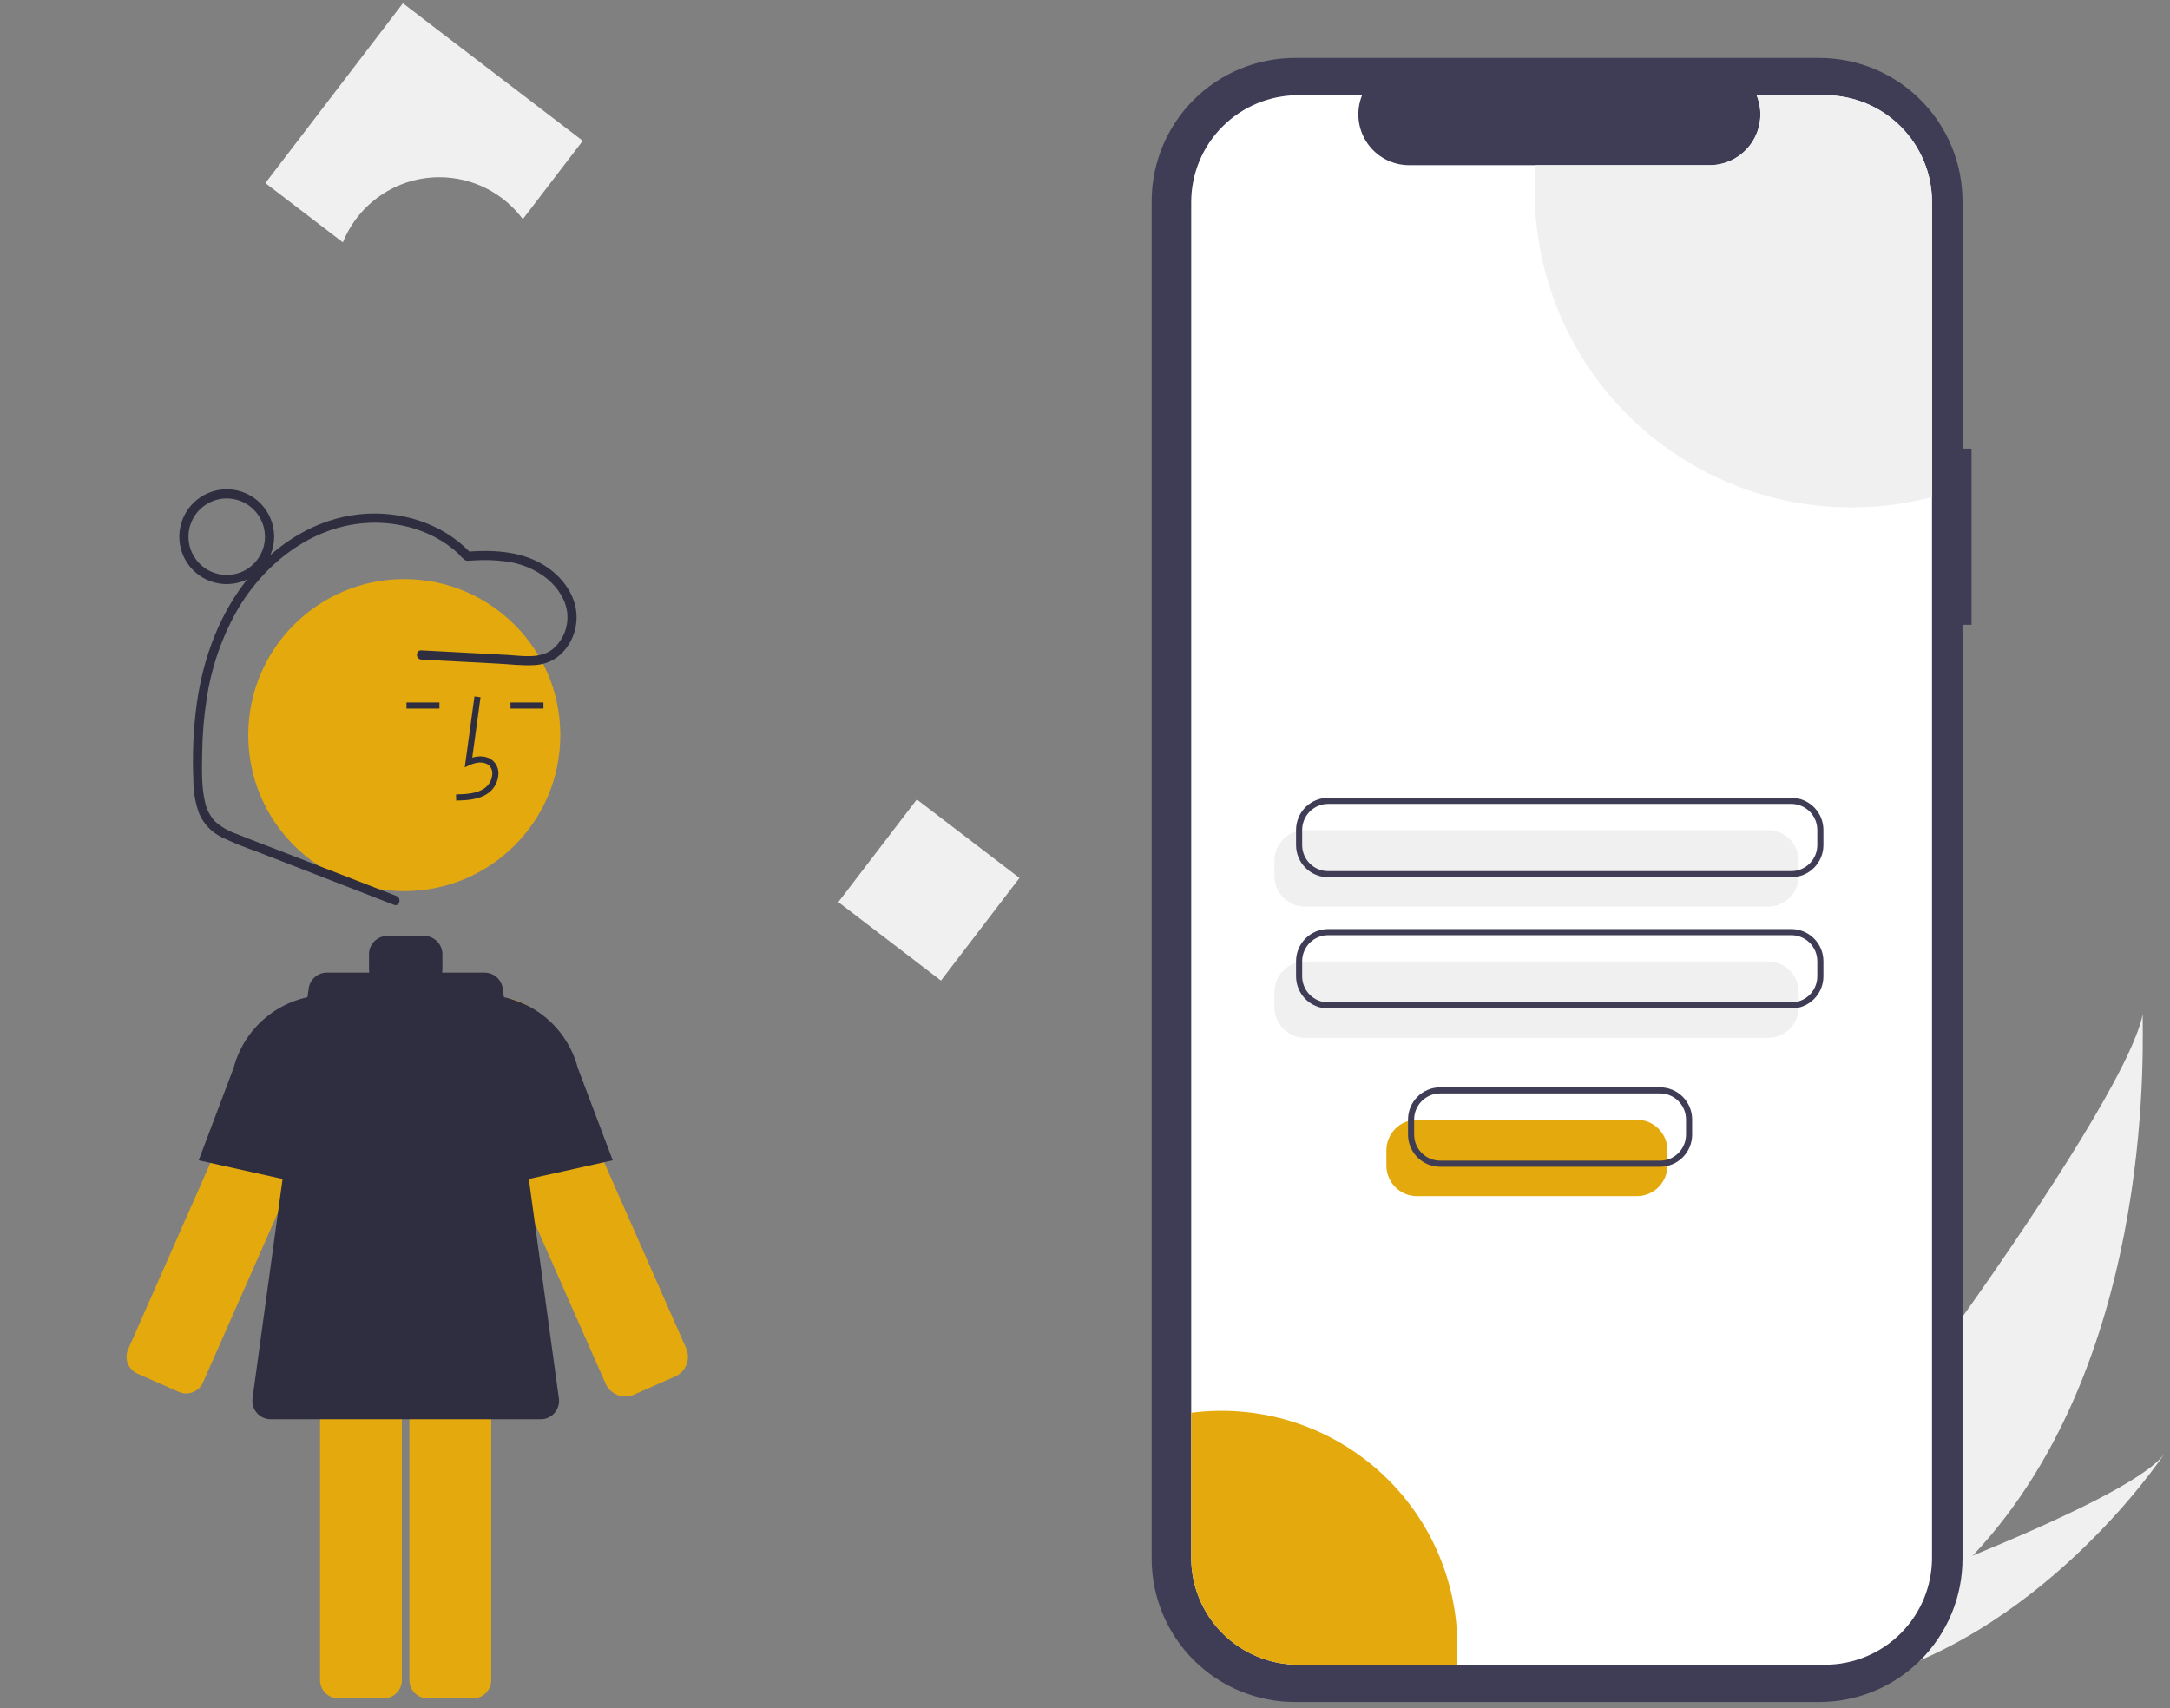 <svg width="221" height="174" viewBox="0 0 221 174" fill="none" xmlns="http://www.w3.org/2000/svg">
<rect x="0" y="0" width="221" height="174" fill="#808080" stroke="none"/>
<g clip-path="url(#clip0_24_1328)">
<path d="M200.908 158.451C196.679 162.979 191.833 166.888 186.514 170.064C186.392 170.139 186.268 170.21 186.143 170.283L177.531 162.66C177.621 162.576 177.722 162.482 177.83 162.378C184.246 156.285 216.103 113.682 218.226 103.308C218.079 104.172 220.141 138.066 200.908 158.451Z" fill="#F0F0F0"/>
<path d="M188.175 171.535C188.013 171.574 187.847 171.61 187.681 171.644L181.22 165.925C181.346 165.881 181.493 165.829 181.662 165.771C184.434 164.789 192.691 161.826 200.908 158.451C209.736 154.823 218.523 150.723 220.413 148.097C220.007 148.707 207.521 167.209 188.175 171.535Z" fill="#F0F0F0"/>
<path d="M200.789 45.695H199.869V20.489C199.869 18.573 199.491 16.677 198.758 14.906C198.025 13.136 196.95 11.528 195.596 10.174C194.241 8.819 192.633 7.744 190.863 7.011C189.093 6.278 187.196 5.901 185.28 5.901H131.878C129.962 5.901 128.065 6.278 126.295 7.011C124.525 7.744 122.917 8.819 121.562 10.174C120.207 11.528 119.133 13.136 118.4 14.906C117.667 16.676 117.289 18.573 117.289 20.489V158.771C117.289 160.687 117.667 162.584 118.4 164.354C119.133 166.124 120.207 167.732 121.562 169.087C122.917 170.441 124.525 171.516 126.295 172.249C128.065 172.982 129.962 173.36 131.878 173.36H185.28C187.196 173.36 189.093 172.982 190.863 172.249C192.633 171.516 194.241 170.441 195.596 169.087C196.95 167.732 198.025 166.124 198.758 164.354C199.491 162.584 199.869 160.687 199.869 158.771V63.637H200.789V45.695Z" fill="#3F3D56"/>
<path d="M196.763 20.589V158.67C196.763 160.101 196.481 161.517 195.934 162.839C195.386 164.161 194.583 165.362 193.572 166.373C192.56 167.385 191.358 168.187 190.037 168.734C188.715 169.281 187.298 169.563 185.867 169.562H132.208C130.777 169.562 129.361 169.281 128.039 168.733C126.718 168.186 125.517 167.384 124.505 166.372C123.494 165.361 122.692 164.16 122.144 162.838C121.597 161.517 121.315 160.1 121.315 158.67V20.589C121.315 19.159 121.597 17.743 122.144 16.421C122.692 15.099 123.494 13.899 124.505 12.887C125.517 11.876 126.718 11.073 128.039 10.526C129.361 9.979 130.777 9.697 132.208 9.697H138.719C138.4 10.483 138.278 11.336 138.365 12.18C138.452 13.024 138.746 13.833 139.219 14.537C139.692 15.241 140.332 15.818 141.08 16.218C141.829 16.617 142.664 16.826 143.513 16.826H174.106C174.955 16.827 175.791 16.619 176.54 16.22C177.29 15.821 177.93 15.244 178.403 14.54C178.877 13.835 179.17 13.025 179.256 12.181C179.343 11.336 179.22 10.483 178.899 9.697H185.867C187.298 9.697 188.715 9.978 190.037 10.525C191.358 11.072 192.56 11.874 193.572 12.886C194.583 13.898 195.386 15.098 195.934 16.42C196.481 17.742 196.763 19.159 196.763 20.589Z" fill="white"/>
<path d="M180.072 92.344H132.907C132.081 92.343 131.289 92.014 130.704 91.43C130.12 90.846 129.792 90.054 129.791 89.228V87.677C129.792 86.85 130.12 86.058 130.704 85.474C131.289 84.89 132.081 84.562 132.907 84.561H180.072C180.898 84.562 181.69 84.89 182.274 85.474C182.858 86.058 183.187 86.85 183.188 87.677V89.228C183.187 90.054 182.858 90.846 182.274 91.43C181.69 92.014 180.898 92.343 180.072 92.344Z" fill="#F0F0F0"/>
<path d="M180.072 105.713H132.907C132.081 105.712 131.289 105.384 130.704 104.799C130.12 104.215 129.792 103.423 129.791 102.597V101.046C129.792 100.22 130.12 99.428 130.704 98.844C131.289 98.26 132.081 97.931 132.907 97.93H180.072C180.898 97.931 181.69 98.26 182.274 98.844C182.858 99.428 183.187 100.22 183.188 101.046V102.597C183.187 103.423 182.858 104.215 182.274 104.799C181.69 105.384 180.898 105.712 180.072 105.713Z" fill="#F0F0F0"/>
<path d="M182.431 89.353H135.266C134.399 89.353 133.567 89.007 132.954 88.394C132.34 87.781 131.995 86.949 131.994 86.082V84.531C131.995 83.663 132.34 82.832 132.954 82.218C133.567 81.605 134.399 81.26 135.266 81.259H182.431C183.298 81.26 184.13 81.605 184.743 82.218C185.357 82.832 185.702 83.663 185.703 84.531V86.082C185.702 86.949 185.357 87.781 184.743 88.394C184.13 89.007 183.298 89.353 182.431 89.353ZM135.266 81.882C134.564 81.883 133.891 82.162 133.394 82.659C132.897 83.155 132.618 83.829 132.617 84.531V86.082C132.618 86.784 132.897 87.457 133.394 87.954C133.891 88.45 134.564 88.73 135.266 88.73H182.431C183.133 88.73 183.806 88.45 184.303 87.954C184.799 87.457 185.079 86.784 185.08 86.082V84.531C185.079 83.829 184.799 83.155 184.303 82.659C183.806 82.162 183.133 81.883 182.431 81.882H135.266Z" fill="#3F3D56"/>
<path d="M182.431 102.723H135.266C134.399 102.722 133.567 102.377 132.954 101.764C132.34 101.15 131.995 100.319 131.994 99.451V97.9C131.995 97.033 132.34 96.201 132.954 95.588C133.567 94.975 134.399 94.63 135.266 94.629H182.431C183.298 94.63 184.13 94.975 184.743 95.588C185.357 96.201 185.702 97.033 185.703 97.9V99.451C185.702 100.319 185.357 101.15 184.743 101.764C184.13 102.377 183.298 102.722 182.431 102.723ZM135.266 95.252C134.564 95.253 133.891 95.532 133.394 96.028C132.897 96.525 132.618 97.198 132.617 97.9V99.451C132.618 100.154 132.897 100.827 133.394 101.323C133.891 101.82 134.564 102.099 135.266 102.1H182.431C183.133 102.099 183.806 101.82 184.303 101.323C184.799 100.827 185.079 100.154 185.08 99.451V97.9C185.079 97.198 184.799 96.525 184.303 96.028C183.806 95.532 183.133 95.253 182.431 95.252H135.266Z" fill="#3F3D56"/>
<path d="M196.763 20.589V50.624C191.991 51.879 186.994 52.023 182.157 51.045C177.32 50.066 172.773 47.991 168.864 44.98C164.955 41.968 161.789 38.099 159.609 33.672C157.43 29.244 156.295 24.376 156.292 19.441C156.292 18.56 156.328 17.689 156.399 16.826H174.105C174.954 16.827 175.791 16.619 176.54 16.22C177.29 15.821 177.929 15.244 178.403 14.54C178.877 13.835 179.17 13.025 179.256 12.181C179.343 11.336 179.22 10.483 178.899 9.697H185.867C187.298 9.697 188.714 9.978 190.036 10.525C191.358 11.072 192.56 11.874 193.571 12.886C194.583 13.898 195.386 15.098 195.934 16.42C196.481 17.742 196.763 19.159 196.763 20.589Z" fill="#F0F0F0"/>
<path d="M148.428 167.687C148.428 168.32 148.405 168.945 148.353 169.562H132.208C130.777 169.562 129.361 169.281 128.039 168.733C126.718 168.186 125.517 167.384 124.505 166.372C123.494 165.361 122.692 164.16 122.144 162.838C121.597 161.517 121.315 160.1 121.315 158.67V143.901C124.7 143.46 128.139 143.747 131.404 144.74C134.669 145.734 137.685 147.412 140.25 149.663C142.816 151.913 144.872 154.685 146.282 157.793C147.693 160.901 148.424 164.274 148.428 167.687H148.428Z" fill="#E4A90D"/>
<path d="M18.207 141.772C18.66 141.971 19.175 141.983 19.637 141.803C20.099 141.624 20.471 141.269 20.672 140.816L35.217 107.851C35.55 107.097 35.651 106.261 35.509 105.449C35.367 104.636 34.987 103.885 34.417 103.288C33.848 102.692 33.114 102.278 32.309 102.099C31.504 101.92 30.664 101.983 29.896 102.281H29.896C29.007 102.62 28.264 103.257 27.792 104.082C27.717 104.213 27.649 104.347 27.588 104.485L13.043 137.45C12.944 137.675 12.89 137.917 12.885 138.162C12.879 138.407 12.922 138.652 13.011 138.881C13.099 139.109 13.232 139.319 13.402 139.496C13.572 139.674 13.774 139.816 13.999 139.915L18.207 141.772Z" fill="#E4A90D"/>
<path d="M34.62 121.385L20.233 118.188L23.794 108.767C24.401 106.465 25.812 104.456 27.773 103.106C29.734 101.755 32.114 101.152 34.481 101.405L34.62 101.421L34.62 121.385Z" fill="#2F2E41"/>
<path d="M63.679 142.243C63.256 142.242 62.842 142.119 62.487 141.888C62.133 141.657 61.853 141.328 61.681 140.942L47.136 107.977C46.673 106.928 46.63 105.742 47.016 104.662C47.401 103.583 48.186 102.692 49.208 102.173C50.23 101.654 51.413 101.547 52.511 101.873C53.61 102.2 54.542 102.935 55.116 103.927V103.927C55.196 104.067 55.27 104.212 55.335 104.36L69.88 137.324C70.113 137.854 70.127 138.454 69.918 138.993C69.709 139.533 69.294 139.967 68.765 140.2L64.414 142.12L64.412 142.115C64.177 142.2 63.929 142.243 63.679 142.243Z" fill="#E4A90D"/>
<path d="M43.559 130.923C43.064 130.924 42.589 131.121 42.238 131.471C41.888 131.822 41.69 132.297 41.69 132.793V171.123C41.69 171.619 41.888 172.094 42.238 172.445C42.589 172.795 43.064 172.992 43.559 172.993H48.158C48.654 172.992 49.129 172.795 49.48 172.445C49.83 172.094 50.027 171.619 50.028 171.123V132.793C50.027 132.297 49.83 131.822 49.48 131.471C49.129 131.121 48.654 130.924 48.158 130.923H43.559Z" fill="#E4A90D"/>
<path d="M34.463 130.923C33.968 130.924 33.492 131.121 33.142 131.471C32.791 131.822 32.594 132.297 32.594 132.793V171.123C32.594 171.619 32.791 172.094 33.142 172.445C33.492 172.795 33.968 172.992 34.463 172.993H39.062C39.558 172.992 40.033 172.795 40.384 172.445C40.734 172.094 40.931 171.619 40.932 171.123V132.793C40.931 132.297 40.734 131.822 40.384 131.471C40.033 131.121 39.558 130.924 39.062 130.923H34.463Z" fill="#E4A90D"/>
<path d="M41.173 90.765C49.95 90.765 57.065 83.651 57.065 74.874C57.065 66.098 49.95 58.983 41.173 58.983C32.397 58.983 25.282 66.098 25.282 74.874C25.282 83.651 32.397 90.765 41.173 90.765Z" fill="#E4A90D"/>
<path d="M46.462 81.545C47.492 81.516 48.774 81.481 49.762 80.759C50.056 80.536 50.297 80.25 50.47 79.924C50.642 79.597 50.74 79.236 50.759 78.867C50.777 78.605 50.733 78.342 50.633 78.099C50.532 77.856 50.377 77.64 50.179 77.467C49.663 77.031 48.91 76.929 48.098 77.167L48.939 71.021L48.322 70.936L47.333 78.162L47.849 77.926C48.446 77.651 49.267 77.512 49.777 77.943C49.902 78.055 49.999 78.195 50.062 78.352C50.124 78.508 50.15 78.677 50.136 78.845C50.121 79.12 50.047 79.388 49.919 79.631C49.791 79.875 49.612 80.088 49.394 80.256C48.625 80.817 47.603 80.89 46.444 80.922L46.462 81.545Z" fill="#2F2E41"/>
<path d="M55.349 71.551H51.992V72.174H55.349V71.551Z" fill="#2F2E41"/>
<path d="M44.755 71.551H41.398V72.174H44.755V71.551Z" fill="#2F2E41"/>
<path d="M56.919 142.437L51.2 100.683C51.138 100.235 50.917 99.825 50.576 99.528C50.236 99.231 49.799 99.067 49.347 99.067H45.03C45.048 98.964 45.057 98.86 45.058 98.756V97.198C45.058 96.702 44.861 96.226 44.511 95.876C44.16 95.525 43.684 95.328 43.188 95.328H39.449C38.954 95.328 38.478 95.525 38.127 95.876C37.777 96.226 37.58 96.702 37.58 97.198V98.756C37.581 98.86 37.59 98.964 37.608 99.067H33.291C32.839 99.067 32.402 99.231 32.062 99.528C31.721 99.825 31.5 100.235 31.438 100.683L25.718 142.437C25.682 142.701 25.703 142.97 25.78 143.226C25.856 143.482 25.986 143.718 26.162 143.919C26.337 144.121 26.554 144.282 26.797 144.392C27.04 144.503 27.304 144.56 27.571 144.56H55.067C55.334 144.56 55.598 144.503 55.841 144.392C56.084 144.282 56.3 144.121 56.476 143.919C56.651 143.718 56.782 143.482 56.858 143.226C56.935 142.97 56.956 142.701 56.919 142.437Z" fill="#2F2E41"/>
<path d="M48.018 121.385V101.421L48.157 101.405C50.527 101.152 52.91 101.757 54.872 103.111C56.834 104.465 58.245 106.478 58.849 108.784L62.405 118.188L48.018 121.385Z" fill="#2F2E41"/>
<path d="M40.373 91.261L29.382 86.995C27.584 86.297 25.777 85.621 23.989 84.899C23.223 84.632 22.518 84.217 21.913 83.676C21.387 83.119 21.029 82.425 20.878 81.673C20.497 80.062 20.566 78.3 20.593 76.656C20.614 74.857 20.762 73.062 21.036 71.284C21.516 67.942 22.644 64.727 24.355 61.817C27.438 56.76 32.748 52.955 38.857 53.258C41.686 53.399 44.53 54.414 46.632 56.347C46.851 56.609 47.097 56.848 47.365 57.059C47.552 57.129 47.755 57.142 47.95 57.098C48.206 57.081 48.463 57.069 48.72 57.06C49.611 57.023 50.504 57.06 51.389 57.172C53.001 57.346 54.53 57.981 55.792 59C56.842 59.904 57.696 61.179 57.784 62.596C57.827 63.247 57.719 63.898 57.47 64.501C57.22 65.103 56.836 65.64 56.346 66.07C55.035 67.176 53.164 66.787 51.591 66.704L45.828 66.399L42.909 66.244C42.307 66.212 42.309 67.147 42.909 67.179L50.669 67.59C51.916 67.656 53.201 67.818 54.449 67.743C55.408 67.7 56.324 67.331 57.046 66.698C57.705 66.093 58.196 65.327 58.471 64.475C58.746 63.623 58.796 62.714 58.615 61.837C58.215 59.925 56.792 58.343 55.123 57.402C52.853 56.121 50.142 55.998 47.601 56.188L47.932 56.325C45.058 53.24 40.657 51.938 36.524 52.394C32.161 52.875 28.281 55.309 25.492 58.637C22.384 62.348 20.69 66.975 20.031 71.734C19.689 74.303 19.576 76.897 19.694 79.486C19.689 80.628 19.885 81.762 20.271 82.836C20.712 83.882 21.51 84.737 22.523 85.25C23.683 85.81 24.877 86.3 26.096 86.718L30.145 88.289L38.1 91.377L40.125 92.163C40.686 92.38 40.929 91.477 40.373 91.261Z" fill="#2F2E41"/>
<path d="M23.091 59.495C22.136 59.495 21.202 59.212 20.407 58.681C19.613 58.15 18.994 57.396 18.629 56.513C18.263 55.631 18.168 54.66 18.354 53.723C18.54 52.786 19 51.925 19.676 51.25C20.351 50.575 21.212 50.115 22.148 49.928C23.085 49.742 24.056 49.837 24.939 50.203C25.822 50.569 26.576 51.188 27.107 51.982C27.637 52.776 27.921 53.71 27.921 54.665C27.919 55.946 27.41 57.173 26.504 58.079C25.599 58.984 24.371 59.493 23.091 59.495ZM23.091 50.77C22.32 50.77 21.567 50.999 20.927 51.427C20.286 51.855 19.787 52.463 19.492 53.175C19.198 53.886 19.12 54.669 19.271 55.425C19.421 56.181 19.792 56.875 20.337 57.419C20.881 57.964 21.575 58.335 22.331 58.485C23.086 58.636 23.87 58.558 24.581 58.264C25.293 57.969 25.901 57.47 26.329 56.829C26.757 56.188 26.986 55.435 26.986 54.665C26.985 53.633 26.574 52.642 25.844 51.912C25.113 51.182 24.123 50.771 23.091 50.77Z" fill="#2F2E41"/>
<path d="M103.826 89.425L93.372 81.43L85.377 91.883L95.831 99.879L103.826 89.425Z" fill="#F0F0F0"/>
<path d="M44.746 18.053C46.398 18.052 48.027 18.437 49.503 19.178C50.979 19.92 52.261 20.997 53.246 22.322L59.35 14.341L41.035 0.333L27.027 18.648L34.921 24.686C35.711 22.727 37.068 21.049 38.819 19.867C40.57 18.685 42.634 18.053 44.746 18.053Z" fill="#F0F0F0"/>
<path d="M166.702 121.835H144.31C143.484 121.834 142.692 121.506 142.108 120.922C141.524 120.337 141.195 119.545 141.194 118.719V117.168C141.195 116.342 141.524 115.55 142.108 114.966C142.692 114.382 143.484 114.053 144.31 114.052H166.702C167.528 114.053 168.32 114.382 168.904 114.966C169.489 115.55 169.817 116.342 169.818 117.168V118.719C169.817 119.545 169.489 120.337 168.904 120.922C168.32 121.506 167.528 121.834 166.702 121.835Z" fill="#E4A90D"/>
<path d="M169.061 118.845H146.67C145.802 118.844 144.971 118.499 144.357 117.886C143.744 117.273 143.399 116.441 143.398 115.574V114.023C143.399 113.155 143.744 112.324 144.357 111.71C144.971 111.097 145.802 110.752 146.67 110.751H169.061C169.929 110.752 170.76 111.097 171.374 111.71C171.987 112.324 172.332 113.155 172.333 114.023V115.574C172.332 116.441 171.987 117.273 171.374 117.886C170.76 118.499 169.929 118.844 169.061 118.845ZM146.67 111.374C145.967 111.375 145.294 111.654 144.798 112.151C144.301 112.647 144.022 113.32 144.021 114.023V115.574C144.022 116.276 144.301 116.949 144.798 117.445C145.294 117.942 145.967 118.221 146.67 118.222H169.061C169.764 118.221 170.437 117.942 170.933 117.445C171.43 116.949 171.709 116.276 171.71 115.574V114.023C171.709 113.32 171.43 112.647 170.933 112.151C170.437 111.654 169.764 111.375 169.061 111.374H146.67Z" fill="#3F3D56"/>
</g>
<defs>
<clipPath id="clip0_24_1328">
<rect width="220.609" height="173.205" fill="white" transform="translate(0.097 0.333)"/>
</clipPath>
</defs>
</svg>
